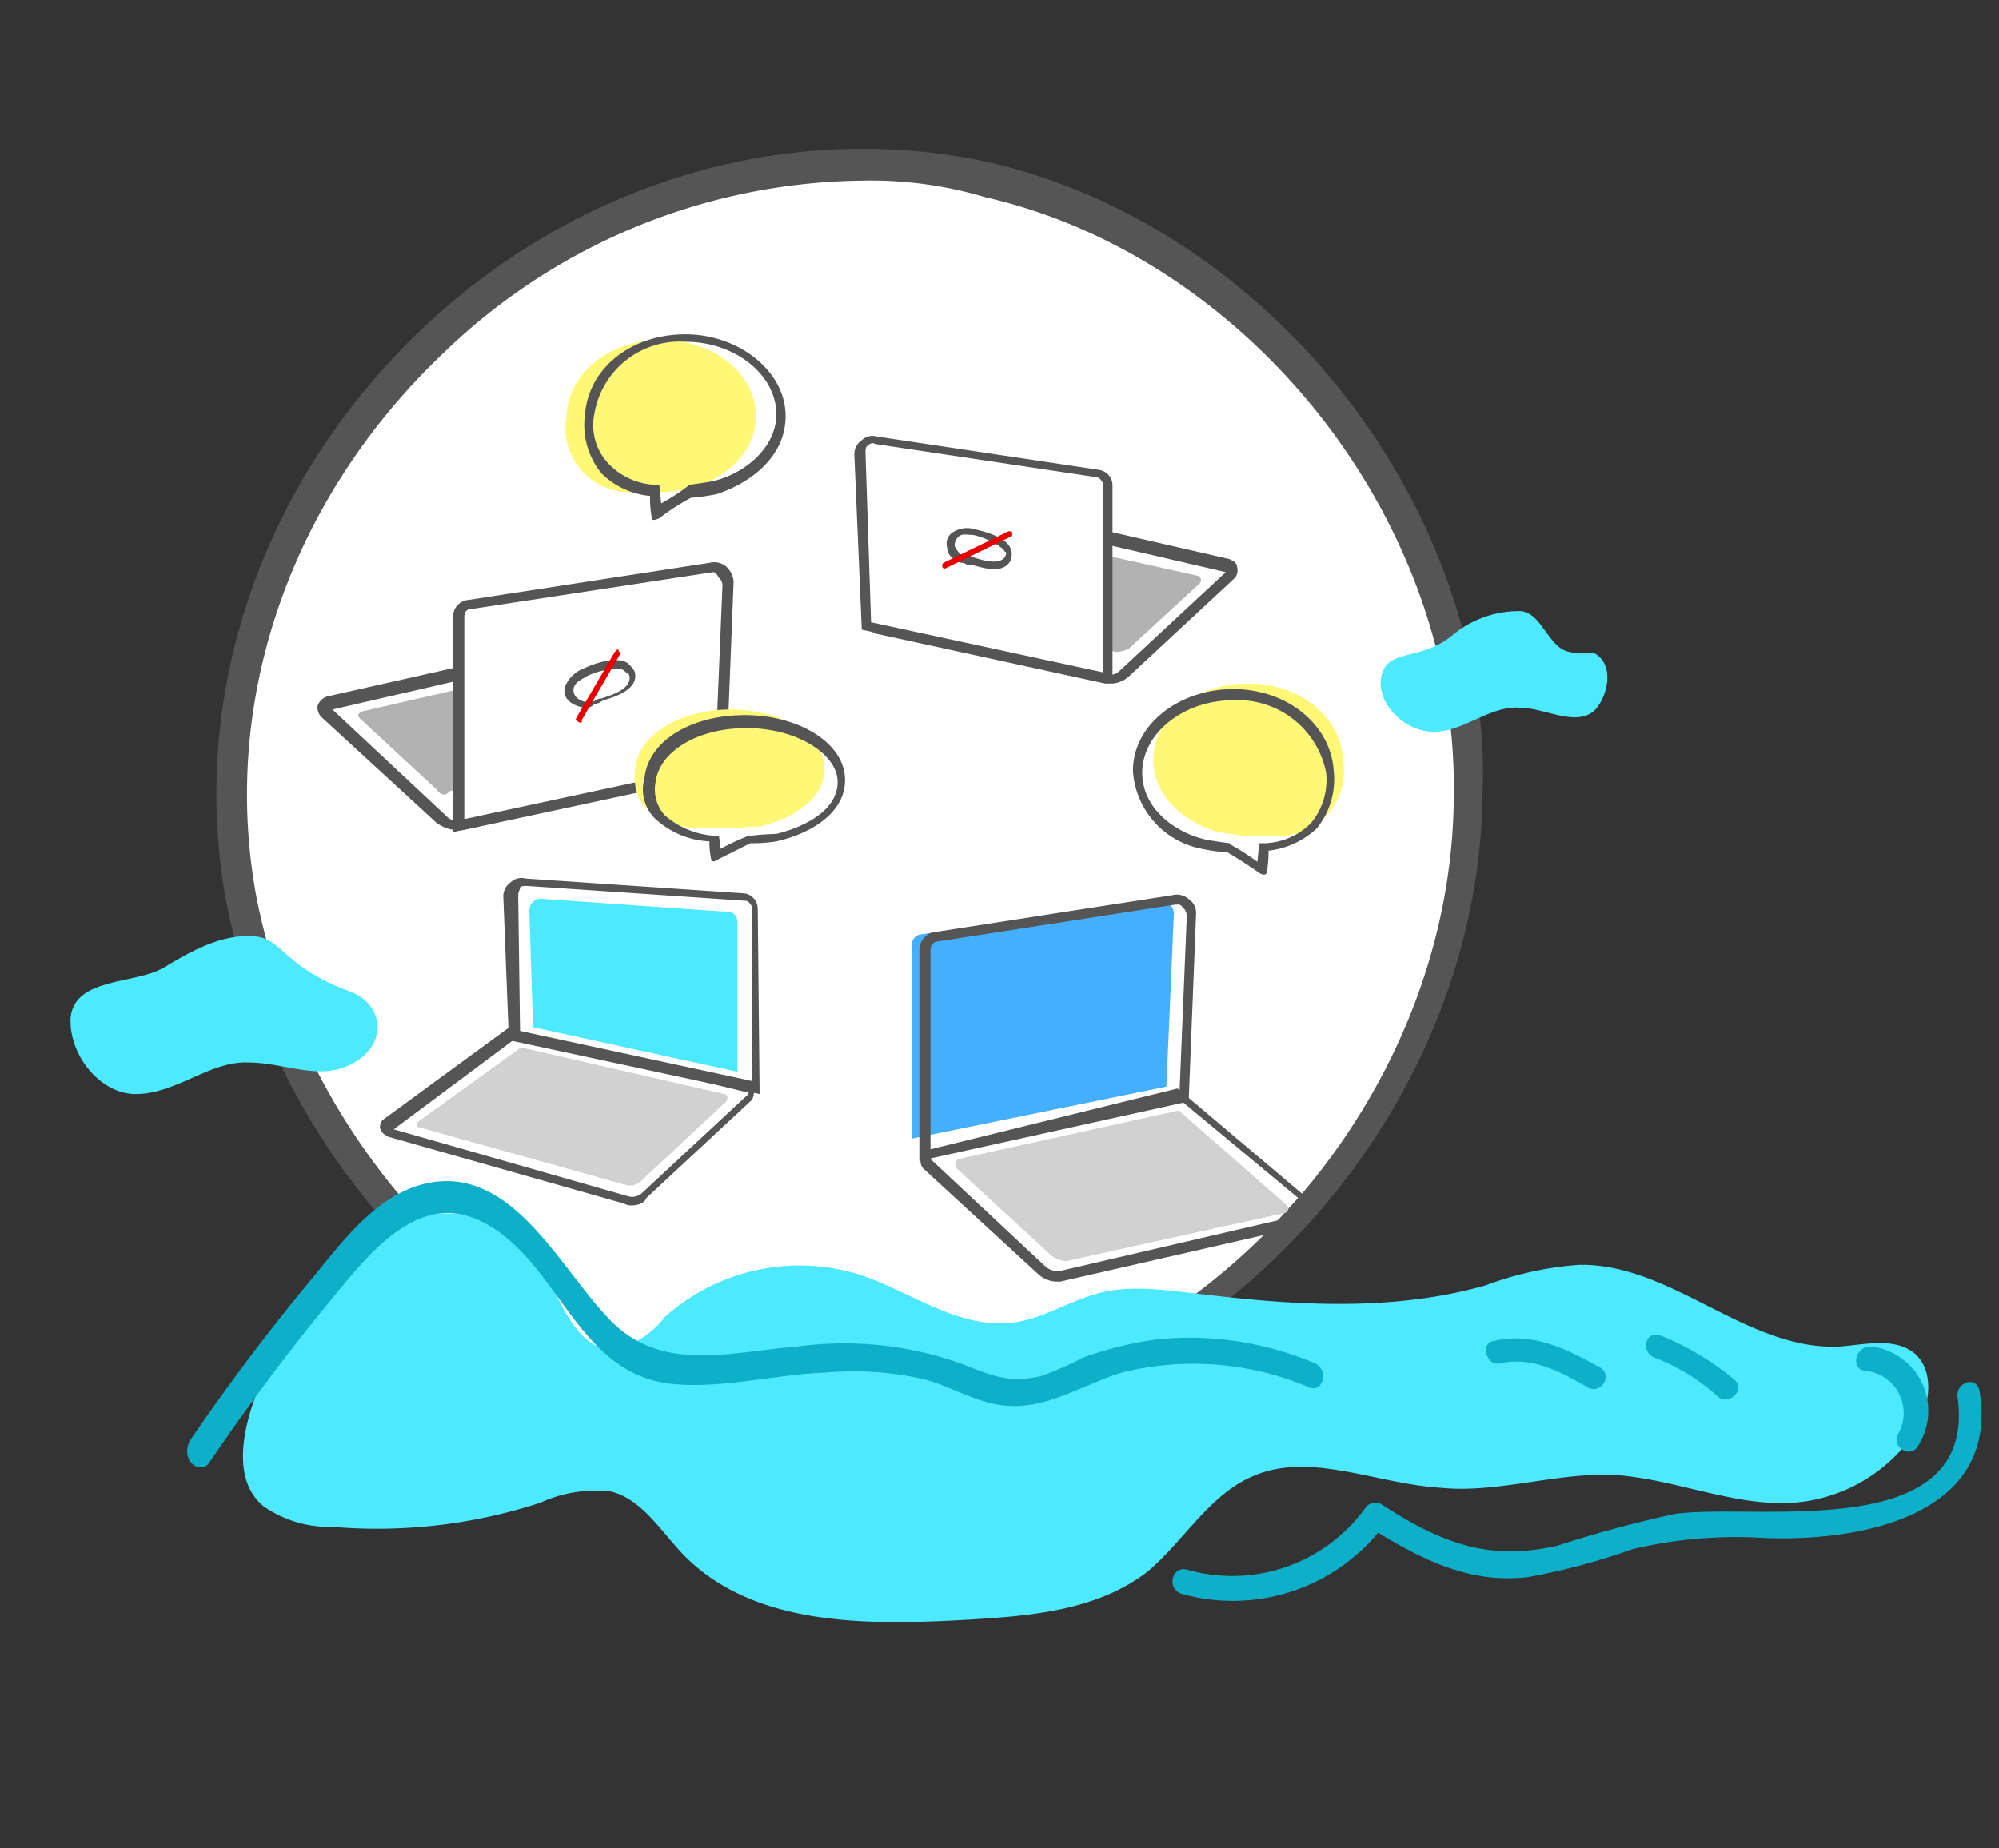 <svg id="圖層_1" data-name="圖層 1" xmlns="http://www.w3.org/2000/svg" viewBox="0 0 107.63 99.5">
  <rect x="0" y="0" width="107.63" height="99.5" fill="#333333" stroke="none"/>
  <defs>
    <style>
      .cls-1 {
        fill: #fff;
      }

      .cls-2, .cls-5 {
        fill: #555;
      }

      .cls-2 {
        stroke: #555;
        stroke-miterlimit: 10;
        stroke-width: 0.25px;
      }

      .cls-3 {
        fill: #45afff;
      }

      .cls-4 {
        fill: #fff876;
      }

      .cls-6 {
        fill: #b2b2b2;
      }

      .cls-7 {
        fill: #e80000;
      }

      .cls-8 {
        fill: #d1d1d1;
      }

      .cls-9 {
        fill: #4deaff;
      }

      .cls-10 {
        fill: #0eafc9;
      }
    </style>
  </defs>
  <title>素材元件</title>
  <g>
    <path class="cls-1" d="M79.2,42.8c-.1,16.3-12.6,30.9-28.5,33.7C33.3,79.6,16.3,66,13.1,48.5,8.8,25.3,31.4,4.6,53.4,9.7c12.6,2.9,22.8,13.9,25.3,27A40.71,40.71,0,0,1,79.2,42.8Z"/>
    <path class="cls-2" d="M45.7,77.5a32.51,32.51,0,0,1-19.6-6.9A36.77,36.77,0,0,1,12.3,48.5c-2-10.9,1.8-22.3,10.3-30.5S42.7,6.5,53.4,8.9c12.7,3,23.3,14.3,25.8,27.5a26,26,0,0,1,.5,6.2C79.6,59,66.8,74.1,50.6,77A19.4,19.4,0,0,1,45.7,77.5Zm.7-67.9a33.07,33.07,0,0,0-22.8,9.5c-8.1,7.8-11.9,18.7-9.9,29.3A36,36,0,0,0,26.9,69.7a30.32,30.32,0,0,0,23.6,6.2c15.5-2.7,27.8-17.2,27.9-33a30.39,30.39,0,0,0-.5-6C75.5,24.2,65.3,13.3,53.1,10.5A21.68,21.68,0,0,0,46.4,9.6Z"/>
    <path class="cls-3" d="M62.8,58.5,49.1,61.3V50.9a.56.56,0,0,1,.5-.6l12.7-1.8a.73.73,0,0,1,.9.8Z"/>
    <path class="cls-4" d="M67,45s-.8-.1-1.4-.2c-1.8-.5-3.5-1.9-3.5-3.9,0-2.3,2.3-4.1,5.1-4.1s5,1.8,5.1,4.1A3.47,3.47,0,0,1,68.8,45"/>
    <path class="cls-4" d="M35.8,26.5s.8-.1,1.4-.2c1.8-.5,3.5-1.9,3.5-3.9,0-2.3-2.3-4.1-5.1-4.1s-5,1.8-5.1,4.1A3.47,3.47,0,0,0,34,26.5"/>
    <path class="cls-5" d="M35.1,27.9a5.74,5.74,0,0,1-.1-1.2,4.3,4.3,0,0,1-2.6-1.2,4.1,4.1,0,0,1-.9-3.2c.2-2.5,2.5-4.3,5.4-4.3s5.4,2,5.4,4.4c0,2.2-1.9,3.6-3.7,4.2a11.48,11.48,0,0,1-1.4.2,12,12,0,0,0-1.7,1.1S35.1,28.1,35.1,27.9Zm.4-1.8.1,1a11.67,11.67,0,0,0,1.4-.9l.1-.1s.8-.1,1.3-.2c1.7-.4,3.4-1.8,3.4-3.6,0-2.1-2.2-3.9-4.9-3.9A4.66,4.66,0,0,0,32,22.3a3,3,0,0,0,.8,2.7,3.69,3.69,0,0,0,2.5,1.1Z"/>
    <path class="cls-5" d="M68.2,47c-.1.2-.4,0-.4,0-.4-.3-1.5-1-1.7-1.1a11.48,11.48,0,0,1-1.4-.2A4.57,4.57,0,0,1,61,41.5c0-2.5,2.5-4.4,5.4-4.4s5.2,1.9,5.4,4.3a4.22,4.22,0,0,1-.9,3.2,4.55,4.55,0,0,1-2.6,1.2A6.25,6.25,0,0,1,68.2,47Zm-1.8-9.3c-2.7,0-4.9,1.8-4.9,3.9,0,1.9,1.7,3.2,3.4,3.6.5.1,1.3.2,1.3.2l.1.1a12.83,12.83,0,0,1,1.4.9l.1-1h.3a3.69,3.69,0,0,0,2.5-1.1,3.65,3.65,0,0,0,.8-2.7A4.84,4.84,0,0,0,66.4,37.7Z"/>
    <path class="cls-5" d="M24.6,44.7a2.1,2.1,0,0,1-1.1-.4l-6.2-5.7a.73.73,0,0,1-.2-.6.82.82,0,0,1,.5-.5l13.3-3,7.7,6.4a.55.55,0,0,1,.2.5.78.78,0,0,1-.4.4L24.9,44.7Zm6.3-9.5-13,3L24.1,44a1,1,0,0,0,.9.2l13.3-2.9Z"/>
    <path class="cls-6" d="M23.5,42.5l-4.1-3.8c-.2-.2-.1-.3.1-.4l8.7-2,5,4.2c.1.1.1.2-.1.2l-8.9,1.9C24,42.9,23.7,42.8,23.5,42.5Z"/>
    <path class="cls-1" d="M38.8,41.4l-14.1,3V33.2a.56.56,0,0,1,.5-.6l13-2a.85.85,0,0,1,1,.8Z"/>
    <path class="cls-5" d="M24.4,44.8V33.2a.88.88,0,0,1,.8-.9l13-2a1,1,0,0,1,.9.2,1.23,1.23,0,0,1,.4.8l-.4,10.2Zm14-14h0l-13.1,2c-.2,0-.3.2-.3.4V44.1l13.5-2.9.4-9.7a.52.52,0,0,0-.2-.4Q38.55,30.8,38.4,30.8Z"/>
    <path class="cls-5" d="M31.5,38.1a1.6,1.6,0,0,1-.8-.3.75.75,0,0,1-.2-1,1.76,1.76,0,0,1,.9-.8s1.6-.8,2.4-.3c.2.2.4.4.4.6.1.8-1,1.2-1.7,1.4-.2.1-.3.2-.5.2A.55.55,0,0,1,31.5,38.1ZM33.2,36a4.19,4.19,0,0,0-1.6.4c-.3.2-.6.3-.7.6a.56.56,0,0,0,.2.6,1.08,1.08,0,0,0,.8.2c.2-.1.3-.2.5-.2.6-.2,1.5-.5,1.5-1.1,0-.2-.1-.3-.2-.3A.55.55,0,0,0,33.2,36Z"/>
    <path class="cls-7" d="M31.2,38.9h0c-.2-.1-.2-.2-.2-.2l2.1-3.6c.1-.1.2-.2.2-.1s.2.2.1.2l-2.1,3.6C31.4,38.9,31.3,38.9,31.2,38.9Z"/>
    <path class="cls-5" d="M59.8,36.8h-.3L47.1,34.1c-.1-.1-.3-.1-.4-.4-.1-.1,0-.4.1-.5l7.1-5.9H54l12.2,2.8c.2.1.4.2.4.4a.66.66,0,0,1-.1.6l-5.7,5.3A1.43,1.43,0,0,1,59.8,36.8ZM47.2,33.6l12.3,2.7a.78.78,0,0,0,.8-.2L66,30.8,53.9,28Z"/>
    <path class="cls-6" d="M60.8,34.9l3.8-3.5a.25.25,0,0,0-.1-.4l-8.1-1.8-4.6,3.9c-.1.1-.1.2.1.2l8.2,1.8A1.45,1.45,0,0,0,60.8,34.9Z"/>
    <path class="cls-1" d="M46.7,33.7l13.1,2.8V26.2a.56.56,0,0,0-.5-.6l-12-1.8a.77.77,0,0,0-.9.8Z"/>
    <path class="cls-5" d="M60,36.8,46.4,33.9,46,24.5a.91.91,0,0,1,.4-.8.83.83,0,0,1,.8-.2l12,1.8a.85.85,0,0,1,.7.8V36.8ZM46.9,33.5l12.5,2.7V26.1a.54.54,0,0,0-.3-.4l-12-1.8c-.1-.1-.3,0-.4.1s-.1.2-.1.4Z"/>
    <path class="cls-5" d="M51.4,30.1a.68.68,0,0,1-.4-.6.74.74,0,0,1,.4-.9,1.38,1.38,0,0,1,1.1-.1s1.6.3,1.9,1a.85.85,0,0,1,0,.7c-.4.7-1.4.4-2.1.2-.2,0-.3,0-.4-.1A.59.59,0,0,1,51.4,30.1Zm2.4-.7a4.24,4.24,0,0,0-1.4-.6c-.3,0-.6-.1-.8.1a.65.65,0,0,0-.2.5c.1.2.3.5.5.5a.9.9,0,0,1,.5.1c.6.2,1.4.4,1.7,0q.15-.3,0-.3C54,29.5,53.9,29.5,53.8,29.4Z"/>
    <path class="cls-7" d="M50.8,30.6h0a.19.19,0,0,1,0-.3l3.5-1.7c.1,0,.2,0,.2.1s0,.2-.1.2l-3.5,1.7Z"/>
    <path class="cls-5" d="M57,69a1.5,1.5,0,0,1-1.1-.4l-6.2-5.7a.61.61,0,0,1-.1-.6c.1-.2.2-.4.4-.4l13.4-3.3,7.1,6L69,66.3h-.1L57.1,69Zm6.4-9.9L50.2,62.3a.1.1,0,0,0-.1.1l6.2,5.8a1,1,0,0,0,.9.2l11.6-2.7,1.1-1.2Z"/>
    <path class="cls-8" d="M56.5,67.5l-5-4.6a.35.35,0,0,1,.1-.5l11.8-2.6c.1,0,.1,0,.2.1l5.7,5a.25.25,0,0,1-.1.4L57.4,67.9A1.39,1.39,0,0,1,56.5,67.5Z"/>
    <path class="cls-5" d="M49.5,62.5V51.1a1,1,0,0,1,.7-.9l12.9-2a1,1,0,0,1,.9.2.91.91,0,0,1,.4.8L64,59.3ZM63.4,48.7h-.1l-12.9,2a.45.45,0,0,0-.3.4V61.9L63.5,59l.4-9.7c0-.1-.1-.4-.2-.4C63.6,48.7,63.5,48.7,63.4,48.7Z"/>
    <path class="cls-5" d="M34,64.9a.76.76,0,0,1-.4-.1L20.9,61.2c-.1-.1-.3-.1-.4-.4-.1-.1,0-.4.1-.5l7.1-5.2,12.5,3.1c.2.1.4.2.4.4a1.27,1.27,0,0,1-.1.6l-5.7,5.3C34.7,64.8,34.3,64.9,34,64.9ZM21.2,60.8l12.6,3.6a.78.78,0,0,0,.8-.2l5.7-5.3v-.4l-.1.3-12.3-3Z"/>
    <path class="cls-8" d="M34.5,63.6l4.6-4.3c.1-.1.1-.4-.1-.4L28.1,56.4c-.1,0-.1,0-.2.1l-5.4,3.9c-.1.1-.1.3.1.3l11.1,3.1A.88.88,0,0,0,34.5,63.6Z"/>
    <path class="cls-1" d="M27.7,55.7l13,2.8V48.9a.56.56,0,0,0-.5-.6l-11.9-.8a.77.77,0,0,0-.9.8Z"/>
    <path class="cls-5" d="M40.9,58.9,27.4,56l-.3-7.7a.91.91,0,0,1,.4-.8.83.83,0,0,1,.8-.2l11.8.8a.85.85,0,0,1,.7.8l.1,10ZM28,55.5l12.5,2.7V48.9a.54.54,0,0,0-.3-.4l-11.8-.8c-.2,0-.4,0-.4.1s-.1.2-.1.4Z"/>
    <path class="cls-9" d="M28.7,55.3l11,2.4V49.6a.51.51,0,0,0-.4-.5l-10-.7a.64.64,0,0,0-.8.6Z"/>
    <path class="cls-4" d="M39.5,44.6a13.8,13.8,0,0,1,1.4-.1c1.8-.4,3.5-1.5,3.5-3.1,0-1.8-2.3-3.2-5.1-3.2s-5,1.5-5.1,3.2c-.4,3.2,3.5,3.2,3.5,3.2"/>
    <path class="cls-5" d="M38.3,46.3a4.14,4.14,0,0,1-.1-1,4.62,4.62,0,0,1-2.9-1.2,2.2,2.2,0,0,1-.6-2.2c.2-2,2.5-3.4,5.4-3.4S45.5,40,45.5,42c0,1.8-1.9,2.9-3.7,3.3a8.17,8.17,0,0,1-1.4.1l-1.8.9C38.5,46.4,38.3,46.4,38.3,46.3Zm.4-1.4.1.8a14.09,14.09,0,0,1,1.5-.7h.1a13.8,13.8,0,0,1,1.4-.1c1.6-.4,3.3-1.3,3.3-2.8s-2.2-2.9-4.9-2.9-4.7,1.3-4.9,2.9a2.07,2.07,0,0,0,.5,1.8A4.5,4.5,0,0,0,38.5,45h.2Z"/>
    <path class="cls-9" d="M74.4,36.3c.4-1.4,2.1-.7,3.8-2.1a5.59,5.59,0,0,1,3.7-1.3c.9.1,1.3,1.3,2,1.9s1.6.2,2,.4c1,.6.7,2.2,0,3-1,1-2.7-.1-4.1-.1-1.6-.1-3,1.3-4.6,1.3S74,37.8,74.4,36.3Z"/>
    <path class="cls-9" d="M3.8,54.8c.2-2.2,3.5-1.8,5-2.7s3.1-1.8,4.8-1.7,1.5,1.6,5.3,3c1.8.7,2,2.9,0,3.9-1.7.9-3.6-.1-5.5-.1-2.1-.1-3.9,1.7-6.1,1.7C5.4,58.9,3.7,56.8,3.8,54.8Z"/>
    <path class="cls-9" d="M14.2,81.1c-3.3-2.7,1.5-10.6,4.2-13.4s8-3.4,10.3-.2c1.4,2,2.2,5.5,4.6,5.1a4.71,4.71,0,0,0,2.5-1.7,10.89,10.89,0,0,1,10.4-2.3c2.8.9,5.4,3,8.4,2.6,1.5-.2,2.9-1.1,4.3-1.5,1.9-.6,4.1-.2,6,0,5,.6,10.2.9,15.1-.5a18,18,0,0,1,5-1.1c5-.1,9,4.6,14,4.4,1.4-.1,2.9-.5,4,.3,1.3,1,.9,3.2-.1,4.6a8.69,8.69,0,0,1-5.5,3.4c-3.5.6-7-1.2-10.6-1.4-3.1-.1-6.2,1-9.2.7-3.5-.2-7.1-2-10.2-.6-2.3,1-3.7,3.5-5.6,5.1-2.7,2.1-6.3,2.4-9.7,2.6-5.4.3-11.6.4-15.4-3.6-1.2-1.3-2.2-2.9-3.8-3.3a7.11,7.11,0,0,0-3.8.6,28.29,28.29,0,0,1-11.2,1.3A6.18,6.18,0,0,1,14.2,81.1Z"/>
    <path class="cls-10" d="M11.3,78.7c1.9-2.8,3.9-5.5,6.1-8.2,2.1-2.5,4.9-6.6,8.6-4.7,4.1,2.1,5,8.1,10.1,8.7,2.7.3,5.6-.5,8.3-.6a17.32,17.32,0,0,1,5.1.3c1.4.3,2.6,1.1,4.1,1.4,2.5.5,4.5-1,6.8-1.7a15.9,15.9,0,0,1,10.1.8c.7.3,1.1-.9.3-1.3a17.3,17.3,0,0,0-8.4-1.3,18.9,18.9,0,0,0-4.1,1,16,16,0,0,1-2.3,1c-1.8.4-2.7-.1-4.3-.7a18.72,18.72,0,0,0-8.8-.9c-3.7.3-7.5,1.5-10.3-1.7-2.7-2.9-5.4-8.6-10.3-6.9-2.5.9-4.2,3.4-5.8,5.3q-3.3,4-6.3,8.4C9.7,78.8,10.9,79.4,11.3,78.7Z"/>
    <path class="cls-10" d="M80.8,73.4c1.7-.4,3.3.5,4.7,1.3.7.4,1.4-.7.6-1.1-1.8-1-3.6-1.9-5.7-1.4C79.7,72.3,80,73.6,80.8,73.4Z"/>
    <path class="cls-10" d="M89.1,73.1a10.78,10.78,0,0,1,3.4,2.1c.6.5,1.5-.4.9-.9a14.68,14.68,0,0,0-4-2.4C88.6,71.6,88.3,72.8,89.1,73.1Z"/>
    <path class="cls-10" d="M100.4,73.8a2.28,2.28,0,0,1,1.8,3.4c-.4.7.7,1.4,1.1.6a3.49,3.49,0,0,0-2.5-5.3C99.9,72.4,99.6,73.7,100.4,73.8Z"/>
    <path class="cls-10" d="M105.4,75.2c1.1,8-10.8,5.7-15.2,6.3a64.81,64.81,0,0,0-6.3,1.7c-3.8.9-6.4-.2-9.5-2.2a.65.65,0,0,0-.9.2,8.84,8.84,0,0,1-9.6,3.3c-.8-.2-1.1,1-.3,1.3a10.18,10.18,0,0,0,11-3.8,2.92,2.92,0,0,1-.9.2c2.7,1.7,5.4,3.1,8.6,2.7a35.55,35.55,0,0,0,5.6-1.5,24.1,24.1,0,0,1,7.1-.6c5,.2,12.6-1.1,11.6-7.8C106.5,74,105.3,74.4,105.4,75.2Z"/>
  </g>
</svg>
